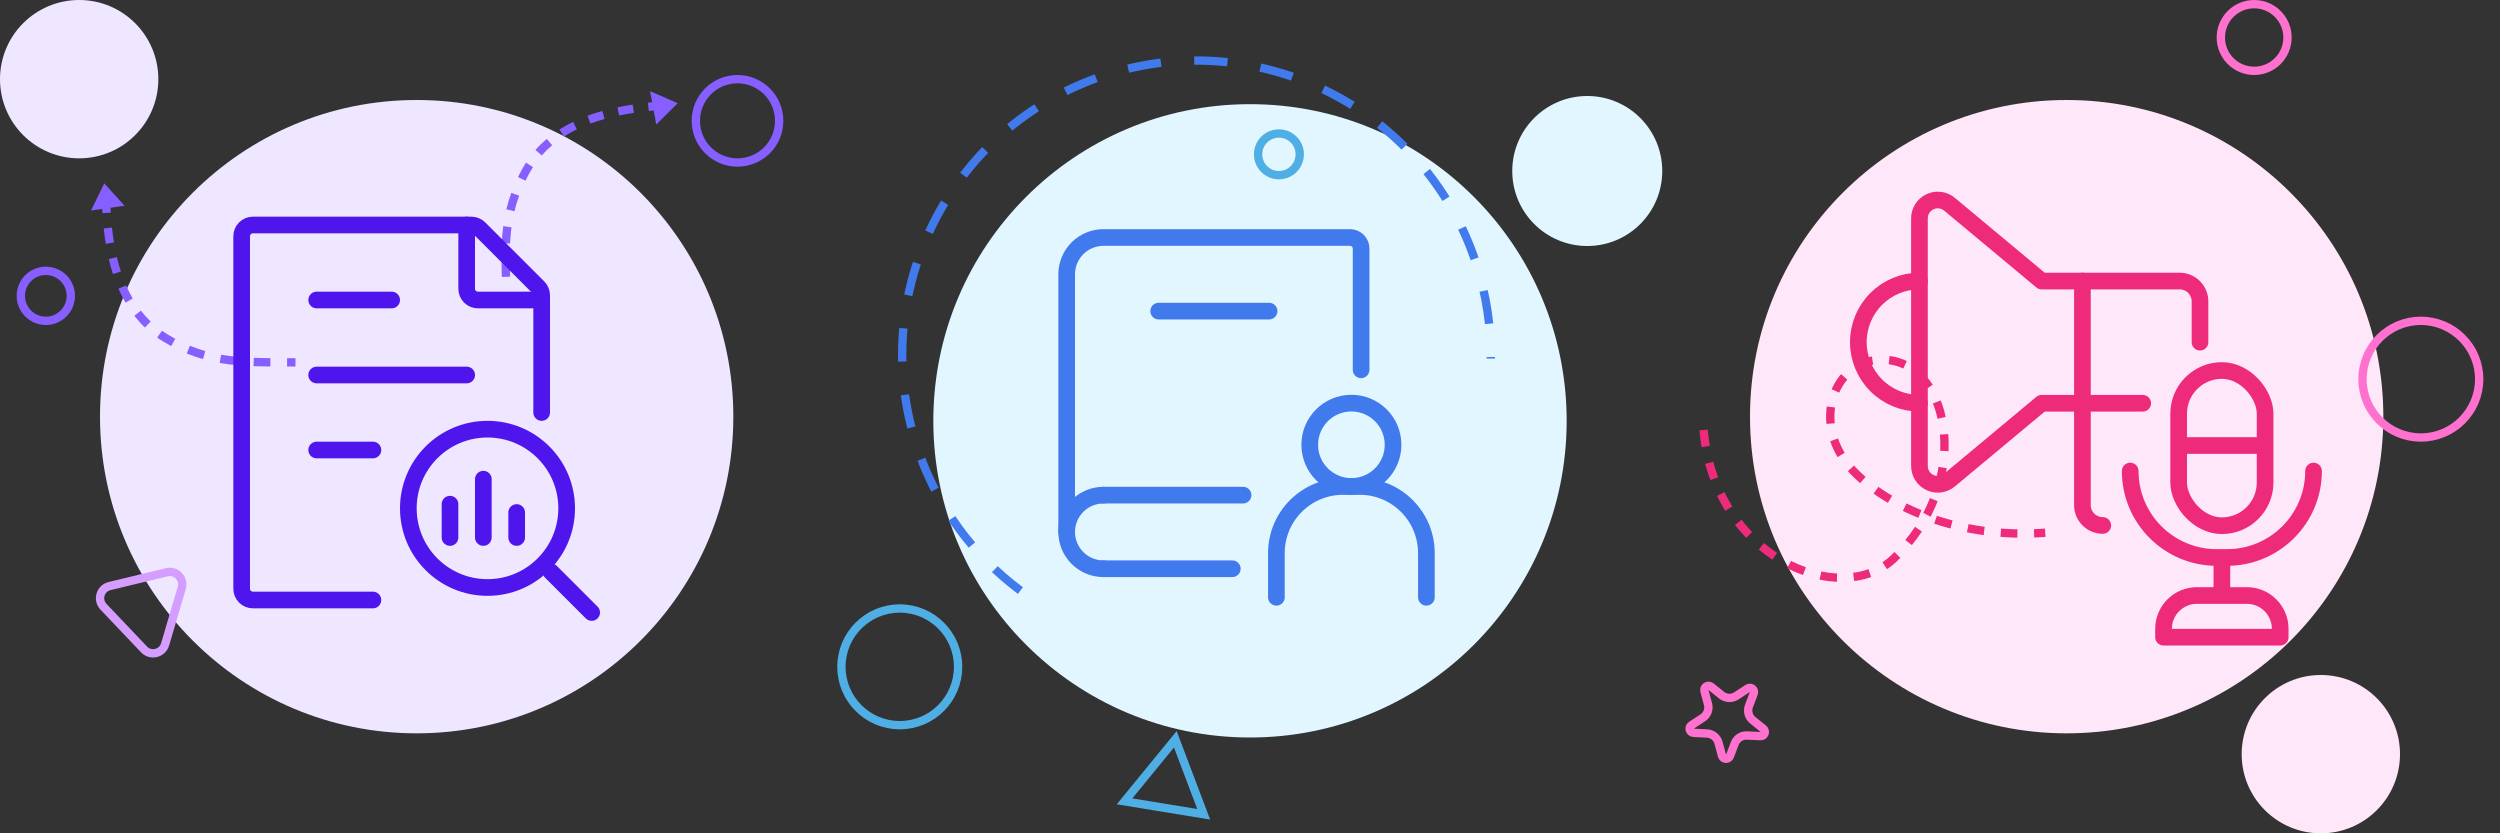<svg width="300" height="100" viewBox="0 0 300 100" fill="none" xmlns="http://www.w3.org/2000/svg">
<rect x="0" y="0" width="300" height="100" fill="#333333" stroke="none"/>
<circle cx="50" cy="50" r="38" fill="#EEE7FF"/>
<circle cx="9.5" cy="9.5" r="9.5" fill="#EEE7FF"/>
<circle cx="5.5" cy="35.5" r="3" stroke="#875EFF"/>
<circle cx="88.5" cy="14.5" r="5" stroke="#875EFF"/>
<path fill-rule="evenodd" clip-rule="evenodd" d="M61.736 25.351C61.885 24.734 62.07 24.114 62.299 23.484L61.359 23.143C61.117 23.808 60.922 24.464 60.764 25.116L61.736 25.351ZM63.061 21.684C63.2 21.396 63.349 21.105 63.508 20.81C63.65 20.55 63.798 20.298 63.954 20.054L63.112 19.515C62.943 19.779 62.782 20.052 62.629 20.334C62.462 20.642 62.306 20.946 62.16 21.248L63.061 21.684ZM61.208 29.227C61.24 28.566 61.294 27.916 61.38 27.271L60.389 27.139C60.299 27.816 60.242 28.494 60.209 29.179L61.208 29.227ZM65.006 18.655C65.394 18.214 65.811 17.805 66.257 17.427L65.61 16.665C65.128 17.073 64.675 17.516 64.255 17.996L65.006 18.655ZM61.221 33.197C61.196 32.513 61.178 31.851 61.173 31.205L60.173 31.213C60.178 31.872 60.197 32.544 60.221 33.233L61.221 33.197ZM67.672 16.383C68.163 16.069 68.679 15.782 69.216 15.521L68.779 14.621C68.209 14.899 67.659 15.204 67.133 15.541L67.672 16.383ZM61.341 36.205C61.328 35.864 61.315 35.529 61.301 35.2L60.302 35.241C60.315 35.57 60.329 35.903 60.342 36.242L61.341 36.205ZM70.852 14.825C71.402 14.622 71.969 14.44 72.552 14.277L72.283 13.314C71.676 13.483 71.083 13.674 70.505 13.887L70.852 14.825ZM74.295 13.856C74.875 13.736 75.466 13.631 76.067 13.541L75.919 12.552C75.301 12.645 74.692 12.752 74.092 12.877L74.295 13.856ZM78.256 12.274L78.007 10.939L81.329 12.386L78.753 14.935L78.441 13.262C78.245 13.279 78.051 13.298 77.857 13.318L77.755 12.323C77.922 12.306 78.089 12.29 78.256 12.274Z" fill="#875EFF"/>
<path fill-rule="evenodd" clip-rule="evenodd" d="M24.633 42.131C24.023 41.956 23.411 41.745 22.791 41.49L22.411 42.415C23.065 42.684 23.712 42.908 24.357 43.093L24.633 42.131ZM21.025 40.653C20.744 40.501 20.459 40.34 20.172 40.168C19.917 40.016 19.672 39.857 19.435 39.691L18.86 40.509C19.117 40.689 19.383 40.862 19.659 41.026C19.959 41.206 20.257 41.375 20.552 41.533L21.025 40.653ZM28.483 42.824C27.823 42.764 27.177 42.682 26.536 42.569L26.362 43.553C27.035 43.672 27.71 43.758 28.393 43.82L28.483 42.824ZM18.082 38.58C17.657 38.174 17.267 37.74 16.908 37.279L16.119 37.893C16.507 38.391 16.93 38.862 17.391 39.303L18.082 38.58ZM32.45 42.98C31.765 42.975 31.103 42.965 30.458 42.943L30.423 43.942C31.082 43.965 31.754 43.975 32.443 43.98L32.45 42.98ZM15.925 35.82C15.632 35.316 15.367 34.789 15.129 34.241L14.212 34.64C14.465 35.221 14.747 35.783 15.061 36.323L15.925 35.82ZM35.46 42.987C35.119 42.985 34.784 42.985 34.454 42.984L34.453 43.984C34.782 43.985 35.116 43.985 35.455 43.987L35.46 42.987ZM14.504 32.577C14.324 32.019 14.166 31.445 14.028 30.856L13.055 31.083C13.198 31.697 13.363 32.298 13.552 32.884L14.504 32.577ZM13.681 29.096C13.585 28.512 13.506 27.916 13.442 27.312L12.448 27.418C12.514 28.039 12.595 28.653 12.694 29.257L13.681 29.096ZM12.269 25.071L10.924 25.264L12.511 22.006L14.948 24.688L13.264 24.929C13.273 25.125 13.283 25.32 13.294 25.514L12.296 25.574C12.286 25.407 12.277 25.239 12.269 25.071Z" fill="#875EFF"/>
<path d="M21.811 70.553L19.812 77.325C19.485 78.432 18.082 78.771 17.287 77.934L12.422 72.817C11.626 71.98 12.034 70.596 13.157 70.325L20.021 68.671C21.143 68.4 22.138 69.446 21.811 70.553Z" stroke="#D49DFF"/>
<path d="M65 49.5V35.435C65 35.258 64.965 35.082 64.897 34.918C64.829 34.754 64.73 34.605 64.604 34.479L57.521 27.396C57.268 27.143 56.925 27 56.567 27H30.35C29.992 27 29.649 27.142 29.395 27.395C29.142 27.649 29 27.992 29 28.35V70.65C29 71.008 29.142 71.351 29.395 71.605C29.649 71.858 29.992 72 30.35 72H44.75M38 45H56M38 36H47M38 54H44.75M66.125 68.625L71 73.5" stroke="#4E16ED" stroke-width="2" stroke-linecap="round" stroke-linejoin="round"/>
<path d="M56 27V34.65C56 35.008 56.142 35.351 56.395 35.605C56.649 35.858 56.992 36 57.35 36H65" stroke="#4E16ED" stroke-width="2" stroke-linecap="round" stroke-linejoin="round"/>
<path d="M54 60.5L54 64.5" stroke="#4E16ED" stroke-width="2" stroke-linecap="round"/>
<path d="M58 57.5L58 64.5" stroke="#4E16ED" stroke-width="2" stroke-linecap="round"/>
<path d="M62 61.5L62 64.5" stroke="#4E16ED" stroke-width="2" stroke-linecap="round"/>
<circle cx="58.5" cy="61" r="9.5" stroke="#4E16ED" stroke-width="2"/>
<g clip-path="url(#clip0_978_200187)">
<g clip-path="url(#clip1_978_200187)">
<path d="M188 50.5C188 71.487 170.987 88.5 150 88.5C129.013 88.5 112 71.487 112 50.5C112 29.513 129.013 12.5 150 12.5C170.987 12.5 188 29.513 188 50.5Z" fill="#E1F6FF"/>
<circle cx="190.471" cy="20.52" r="9" fill="#E1F6FF"/>
<circle cx="107.971" cy="80.019" r="7" stroke="#4FAFE4"/>
<circle cx="153.471" cy="18.52" r="2.5" stroke="#4FAFE4"/>
<path d="M134.946 96.161L141.038 88.712L144.443 97.713L134.946 96.161Z" stroke="#4FAFE4"/>
<path d="M122.448 70.868C116.832 66.681 112.404 60.785 110.045 53.626C103.945 35.107 114.013 15.149 132.533 9.048C151.052 2.948 171.01 13.016 177.11 31.535C178.366 35.348 178.937 39.221 178.89 43.023" stroke="#407AEC" stroke-dasharray="4 4"/>
<path d="M128 63.833V32.917C128 31.745 128.465 30.622 129.294 29.794C130.122 28.965 131.245 28.5 132.417 28.5H162.008C162.36 28.5 162.697 28.64 162.945 28.888C163.194 29.137 163.333 29.474 163.333 29.825V37.375V44.375M132.417 59.417H149.167M132.417 68.25H147.875" stroke="#407AEC" stroke-width="2" stroke-linecap="round"/>
<path d="M132.417 68.251C131.245 68.251 130.122 67.786 129.294 66.958C128.465 66.129 128 65.006 128 63.835C128 62.663 128.465 61.54 129.294 60.712C130.122 59.883 131.245 59.418 132.417 59.418" stroke="#407AEC" stroke-width="2" stroke-linecap="round" stroke-linejoin="round"/>
<path d="M139.042 37.332H152.292" stroke="#407AEC" stroke-width="2" stroke-linecap="round"/>
<circle cx="162.167" cy="53.375" r="5" stroke="#407AEC" stroke-width="2"/>
<path d="M171.167 71.675V66.375C171.167 61.957 167.585 58.375 163.167 58.375H161.167C156.749 58.375 153.167 61.957 153.167 66.375V71.675" stroke="#407AEC" stroke-width="2" stroke-linecap="round"/>
</g>
</g>
<g clip-path="url(#clip2_978_200187)">
<g clip-path="url(#clip3_978_200187)">
<path d="M286 50C286 70.987 268.987 88 248 88C227.013 88 210 70.987 210 50C210 29.013 227.013 12 248 12C268.987 12 286 29.013 286 50Z" fill="#FFE7FA"/>
<circle cx="278.5" cy="90.5" r="9.5" fill="#FFE7FA"/>
<circle cx="290.5" cy="45.5" r="7" stroke="#FF71CF"/>
<circle cx="270.5" cy="4.5" r="4" stroke="#FF71CF"/>
<path d="M205.332 82.406L206.593 83.421C207.099 83.828 207.81 83.863 208.354 83.508L209.709 82.622C210.114 82.357 210.622 82.765 210.45 83.218L209.875 84.731C209.644 85.338 209.83 86.025 210.336 86.433L211.597 87.448C211.975 87.751 211.743 88.361 211.259 88.337L209.643 88.257C208.993 88.225 208.398 88.615 208.167 89.222L207.591 90.735C207.419 91.188 206.768 91.156 206.641 90.688L206.218 89.126C206.047 88.499 205.493 88.052 204.844 88.02L203.227 87.941C202.743 87.917 202.572 87.288 202.978 87.023L204.333 86.137C204.877 85.781 205.13 85.116 204.96 84.489L204.536 82.927C204.409 82.459 204.954 82.102 205.332 82.406Z" stroke="#FF71CF"/>
<path d="M204.436 51.598C205.73 66.947 220.842 73.09 227.253 67.023C236.681 58.1 234.188 43.781 226.384 43.185C220 42.697 217.041 50.992 222.446 56.563C226.597 60.842 235.055 64.704 245.43 63.927" stroke="#EE2A7B" stroke-dasharray="2 2"/>
<path d="M230.333 33.723C228.388 33.723 226.523 34.495 225.148 35.871C223.773 37.246 223 39.111 223 41.056C223 43.001 223.773 44.866 225.148 46.242C226.523 47.617 228.388 48.389 230.333 48.389M249.889 33.723V60.612C249.889 61.26 250.147 61.882 250.605 62.34C251.063 62.799 251.685 63.056 252.333 63.056" stroke="#EE2A7B" stroke-width="2" stroke-linecap="round" stroke-linejoin="round"/>
<path d="M257.125 48.392H245L233.942 57.608C233.62 57.875 233.229 58.046 232.815 58.099C232.4 58.153 231.978 58.087 231.6 57.909C231.221 57.732 230.901 57.45 230.677 57.097C230.452 56.744 230.333 56.334 230.334 55.916V26.201C230.333 25.783 230.452 25.373 230.677 25.02C230.901 24.667 231.221 24.386 231.6 24.208C231.978 24.03 232.4 23.965 232.815 24.018C233.229 24.071 233.62 24.242 233.942 24.51L245 33.725H261.556C262.204 33.725 262.826 33.983 263.285 34.441C263.743 34.9 264 35.521 264 36.17V41.059" stroke="#EE2A7B" stroke-width="2" stroke-linecap="round" stroke-linejoin="round"/>
<rect x="261.438" y="44.461" width="10.375" height="18.625" rx="5.188" stroke="#EE2A7B" stroke-width="2"/>
<path d="M261.125 53.461H272.125" stroke="#EE2A7B" stroke-width="2"/>
<path d="M255.625 56.523V56.523C255.625 62.253 260.271 66.898 266 66.898H267.25C272.98 66.898 277.625 62.253 277.625 56.523V56.523" stroke="#EE2A7B" stroke-width="2" stroke-linecap="round"/>
<path d="M266.625 67.242V71.242" stroke="#EE2A7B" stroke-width="2" stroke-linecap="round"/>
<path d="M259.625 75.461C259.625 73.252 261.416 71.461 263.625 71.461H269.625C271.835 71.461 273.625 73.252 273.625 75.461V76.461H259.625V75.461Z" stroke="#EE2A7B" stroke-width="2" stroke-linejoin="round"/>
</g>
</g>
<defs>
<clipPath id="clip0_978_200187">
<rect width="100" height="100" fill="white" transform="translate(100)"/>
</clipPath>
<clipPath id="clip1_978_200187">
<rect width="100" height="100" fill="white" transform="translate(100)"/>
</clipPath>
<clipPath id="clip2_978_200187">
<rect width="100" height="100" fill="white" transform="translate(200)"/>
</clipPath>
<clipPath id="clip3_978_200187">
<rect width="100" height="100" fill="white" transform="translate(200)"/>
</clipPath>
</defs>
</svg>
